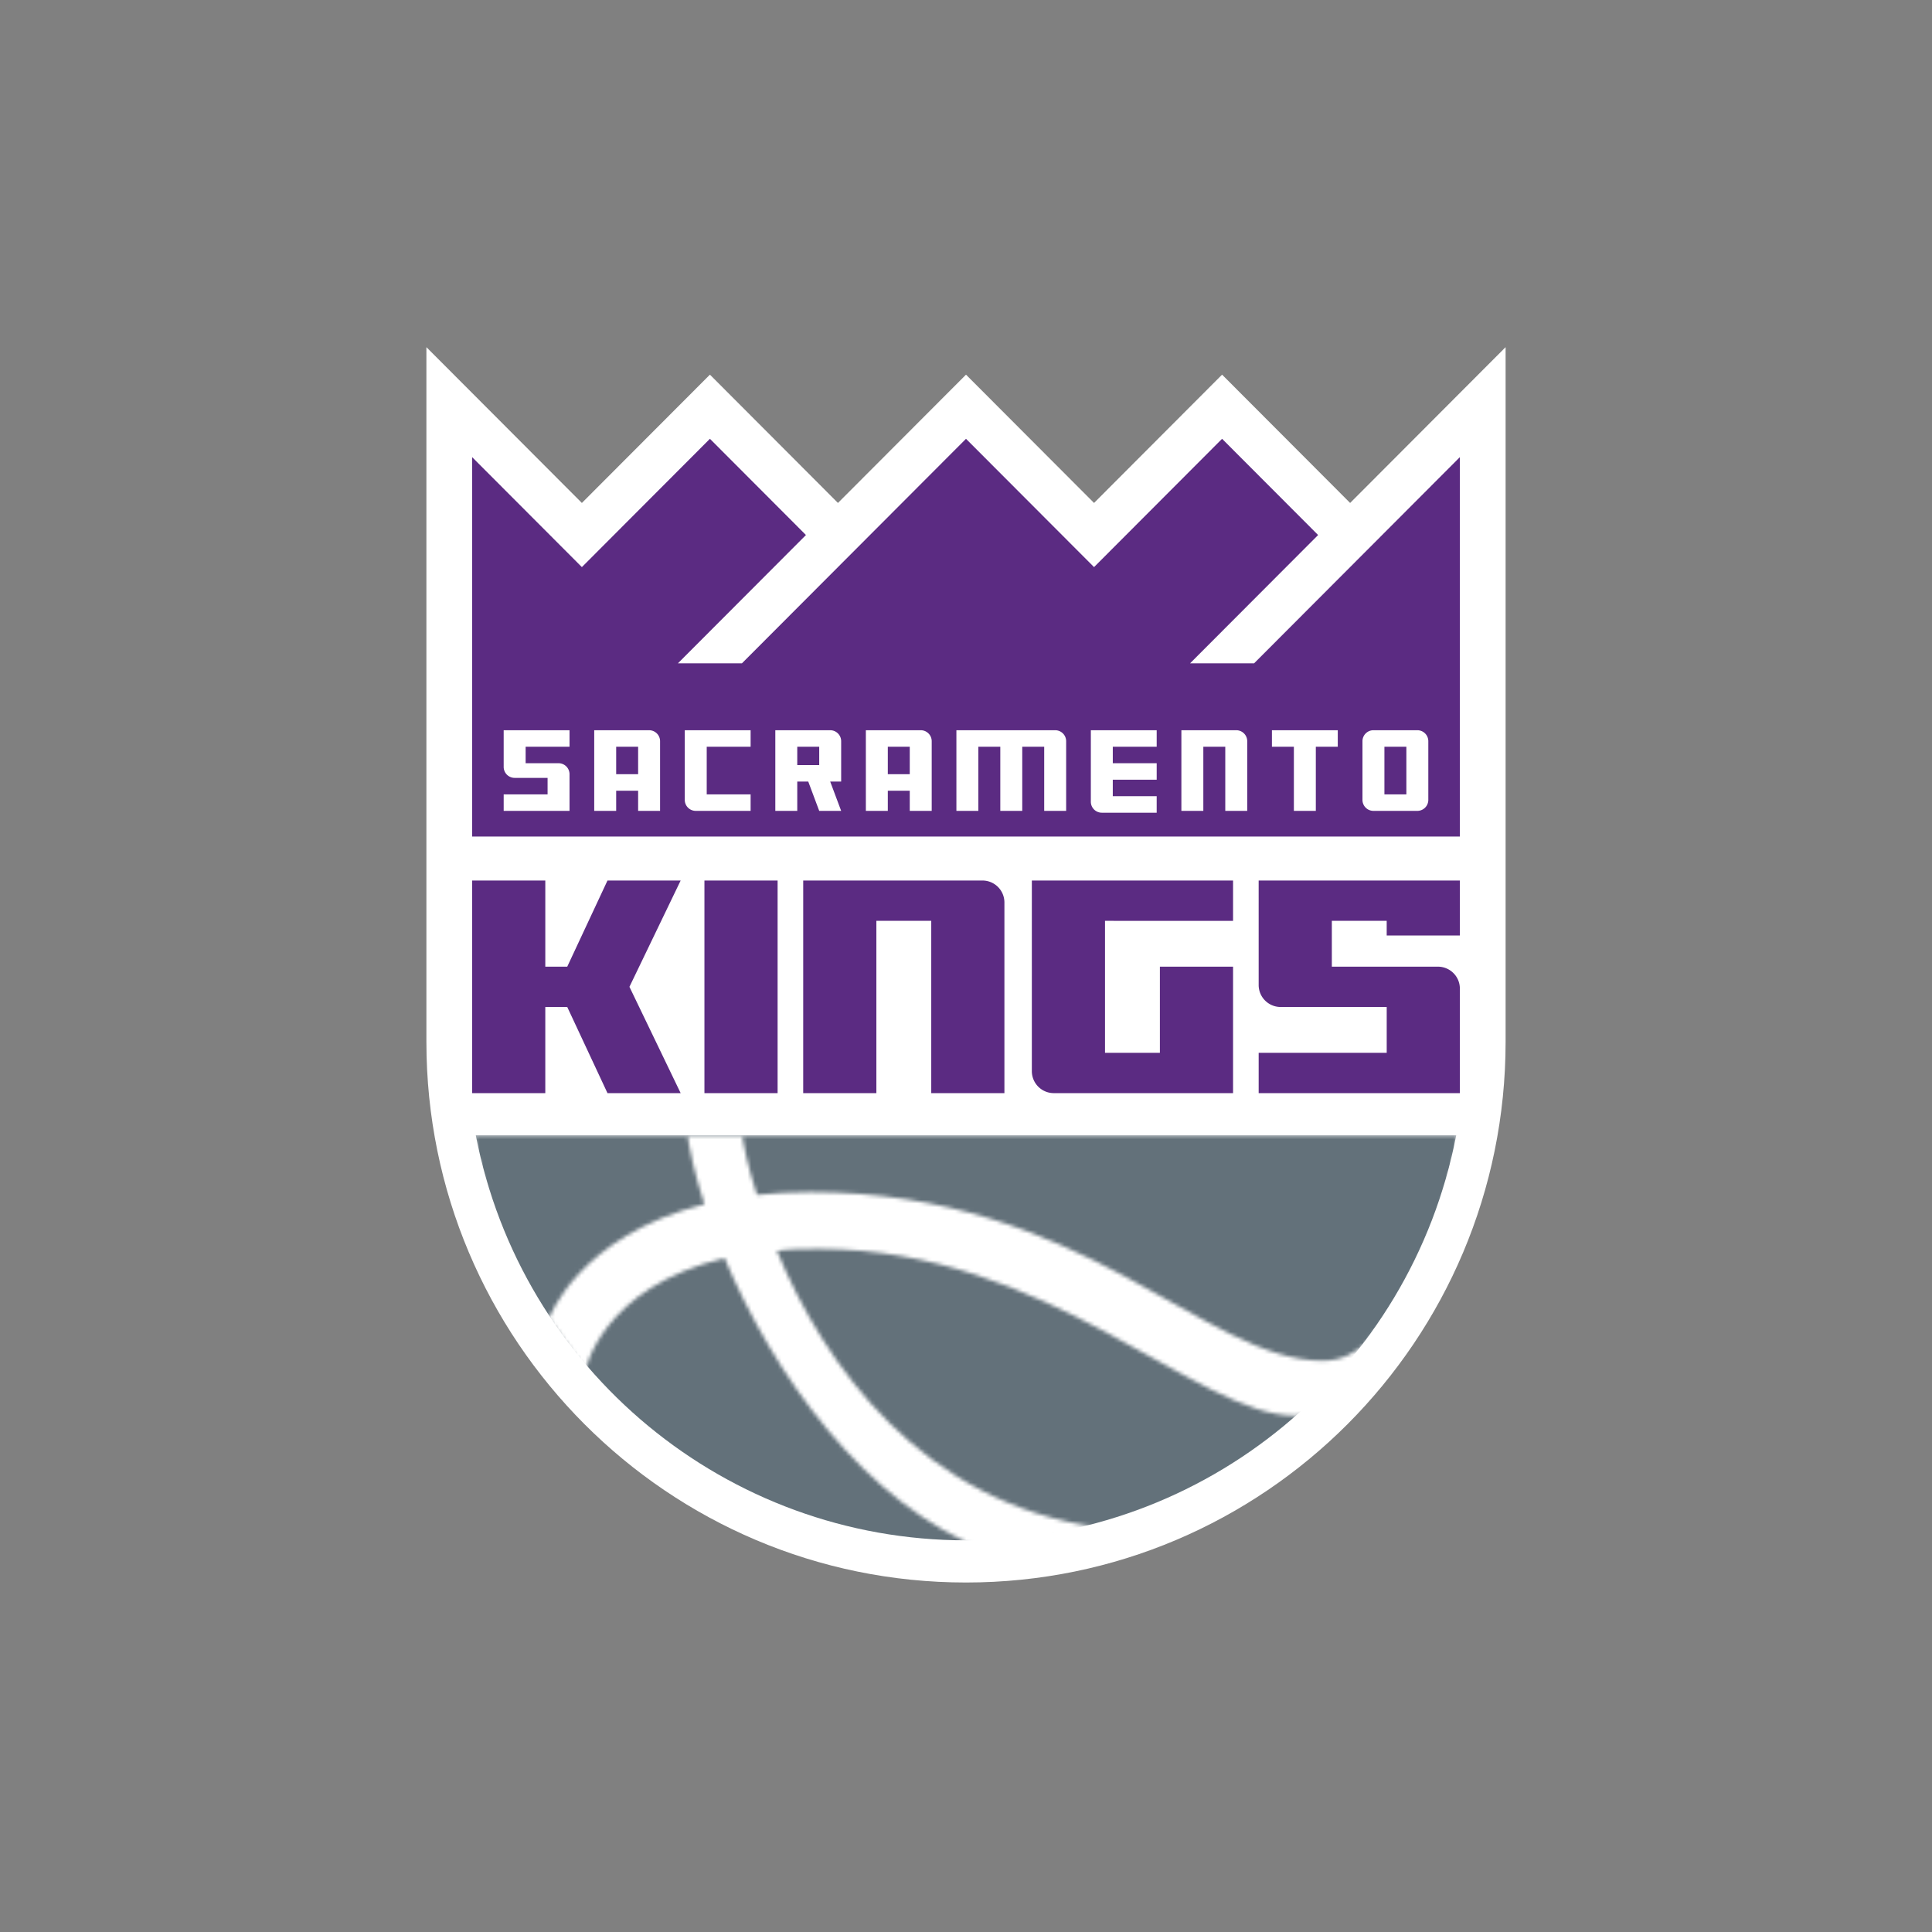 <svg width="512" height="512" viewBox="0 0 512 512" xmlns="http://www.w3.org/2000/svg" xmlns:xlink="http://www.w3.org/1999/xlink"><rect x="0" y="0" width="512" height="512" fill="#808080" stroke="none"/><title>sacramento-kings</title><defs><path d="M0 2.429h260.793c-9.668 64.688-65.12 112.55-130.396 112.55C65.119 114.979 9.668 67.117 0 2.429M56.23 0c.728 5.95 2.356 13.018 4.848 20.692-33.447 8.403-41.203 30.31-41.203 30.31l9.694 13.6s4.266-21.858 36.841-29.63c12.938 30.601 36.84 65.088 69.804 77.717l29.57-6.314C118.762 99.9 92.92 63.533 80.273 33.03c3.539-.486 7.32-.486 11.343-.486 60.593 0 99.858 44.201 126.034 44.201 4.363 0 7.271-3.886 7.271-3.886l9.695-7.286 4.847-12.143s-4.362 8.743-14.542 8.743c-31.508 0-63.017-44.687-135.729-44.687-5.09 0-9.695.267-14.203.729C72.712 11.172 71.258 4.857 70.773 0H56.23" id="a"/></defs><g fill="none" fill-rule="evenodd"><path d="M113 92l41.203 41.287 33.933-34.001 33.932 34.001L256 99.286l33.932 34.001 33.932-34.001 33.933 34.001L399 92v184.091c0 79.137-64.023 143.29-143 143.29s-143-64.153-143-143.29" fill="#FFF"/><path d="M125.119 121.144l29.084 29.143 33.933-34 25.449 25.5-33.932 34.001h16.966L256 116.286l33.932 34.001 33.932-34 25.45 25.5-33.933 34.001h16.966l54.534-54.644V221.69H125.12m0 11.657h19.39v22.83h5.816l10.665-22.83h19.39l-13.573 28.172 13.573 28.173h-19.39l-10.665-22.83h-5.817v22.83h-19.39m61.563-56.345h19.39v56.345h-19.39m26.177-56.345h47.505a5.823 5.823 0 0 1 5.817 5.829v50.516h-19.39v-45.659h-14.543v45.659h-19.39m60.594-56.345h53.322v10.686H292.84v34.973h14.542v-22.83h19.39v33.516h-47.505a5.823 5.823 0 0 1-5.817-5.829m60.108-50.516h53.322v14.572h-19.39v-3.886H352.95v12.143h28.115a5.823 5.823 0 0 1 5.817 5.83v27.686H333.56v-10.686h33.933v-12.144h-28.116a5.823 5.823 0 0 1-5.817-5.828" fill="#5B2B82"/><path d="M133.48 193.517h17.451v4.372h-11.634v4.372h8.726a2.911 2.911 0 0 1 2.908 2.914v9.714h-17.45v-4.371h11.633v-4.372h-8.725a2.911 2.911 0 0 1-2.908-2.914m23.994-9.715h14.543a2.911 2.911 0 0 1 2.908 2.915v18.457h-5.817v-5.343h-5.817v5.343h-5.817m5.817-17h5.817v7.286h-5.817m18.178-11.658h17.451v4.372h-11.634v12.629h11.634v4.371H184.38a2.911 2.911 0 0 1-2.909-2.914m23.995-18.458h14.543a2.911 2.911 0 0 1 2.908 2.915v10.686h-2.908l2.908 7.771H217.1l-2.908-7.771h-2.909v7.771h-5.817m5.817-17h5.817v4.857h-5.817m18.178-9.229h14.543a2.911 2.911 0 0 1 2.908 2.915v18.457h-5.817v-5.343h-5.817v5.343h-5.817m5.817-17h5.817v7.286h-5.817m18.178-11.658h26.176a2.911 2.911 0 0 1 2.909 2.915v18.457h-5.817v-17h-5.817v17h-5.817v-17h-5.817v17h-5.817m35.629-21.372h17.45v4.372h-11.633v4.372h11.634v4.371H294.9v4.372h11.634v4.371h-14.543a2.911 2.911 0 0 1-2.908-2.914m23.995-18.944h14.542a2.911 2.911 0 0 1 2.909 2.915v18.457h-5.817v-17h-5.817v17h-5.817m23.995-21.372h17.45v4.372h-5.816v17h-5.817v-17h-5.817m26.903-4.372h11.634a2.911 2.911 0 0 1 2.908 2.915v15.543a2.911 2.911 0 0 1-2.908 2.914h-11.634a2.911 2.911 0 0 1-2.908-2.914v-15.543a2.911 2.911 0 0 1 2.908-2.915m2.909 4.372h5.817v12.629h-5.817" fill="#FFF"/><g transform="translate(125.603 298.435)"><mask id="b" fill="#fff"><use xlink:href="#a"/></mask><path d="M.485 2.429h259.823C248.236 64.76 193.763 109.77 130.397 109.77 67.03 109.77 12.557 64.76.485 2.43" fill="#63717A" mask="url(#b)"/></g></g></svg>